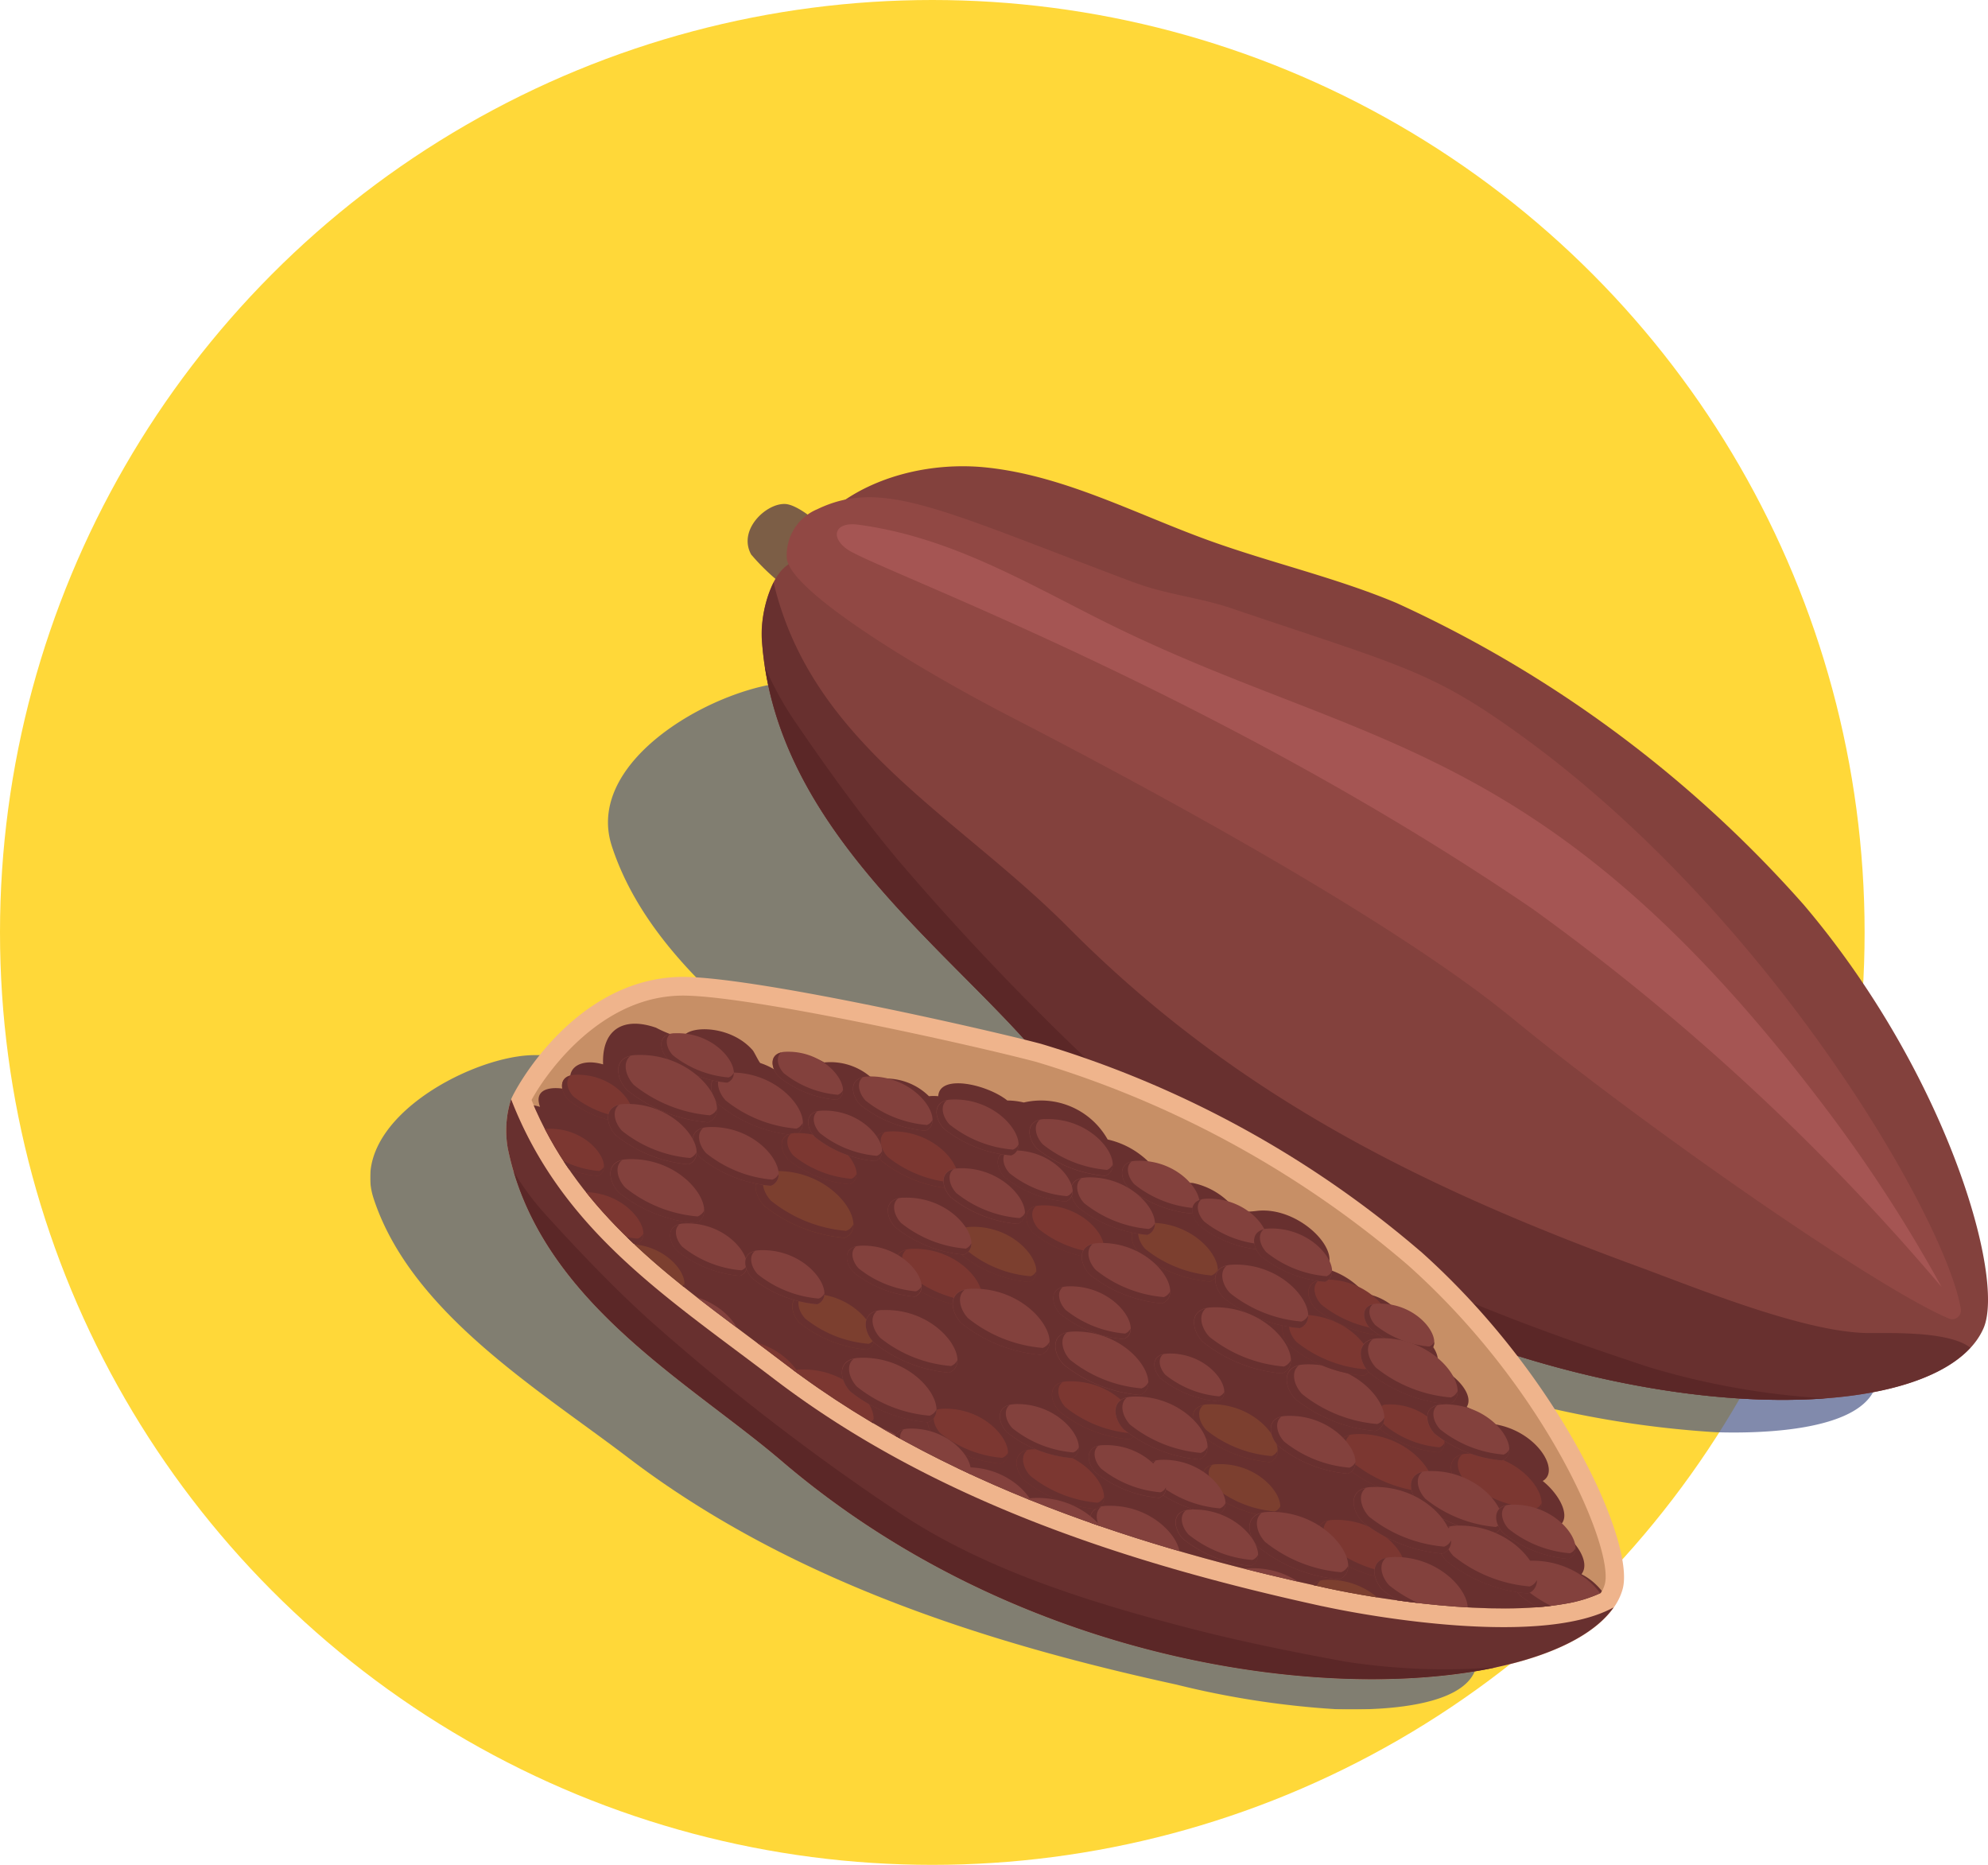 <svg xmlns="http://www.w3.org/2000/svg" xmlns:xlink="http://www.w3.org/1999/xlink" width="72.5" height="68" viewBox="0 0 72.5 68">
  <defs>
    <clipPath id="clip-path">
      <rect id="Rectángulo_403973" data-name="Rectángulo 403973" width="59" height="45.333" fill="none"/>
    </clipPath>
    <clipPath id="clip-path-3">
      <rect id="Rectángulo_403970" data-name="Rectángulo 403970" width="40.381" height="23.861" fill="none"/>
    </clipPath>
    <clipPath id="clip-path-4">
      <rect id="Rectángulo_403971" data-name="Rectángulo 403971" width="46.316" height="27.369" fill="none"/>
    </clipPath>
    <clipPath id="clip-path-5">
      <path id="Trazado_987876" data-name="Trazado 987876" d="M13.5,26.719a4.87,4.87,0,0,0-.7.077c-2.522.461-4.2,2.867-4.66,3.727,1.61,3.905,4.674,6.2,7.915,8.619.448.336.9.674,1.354,1.02,6.342,4.837,14.3,6.972,19.73,8.158,2,.437,6.093,1.049,8.709.571a5.033,5.033,0,0,0,1.287-.39,1.341,1.341,0,0,0,.139-.317c.348-1.244-2.067-7.078-7.171-11.632A37.17,37.17,0,0,0,26.55,29.135c-2.335-.62-10.447-2.419-12.892-2.419-.055,0-.108,0-.157,0" transform="translate(-8.146 -26.716)" fill="none"/>
    </clipPath>
  </defs>
  <g id="Grupo_1103750" data-name="Grupo 1103750" transform="translate(13480.5 11903.629)">
    <g id="Grupo_1103649" data-name="Grupo 1103649" transform="translate(-14768 -12176.629)">
      <circle id="Elipse_11618" data-name="Elipse 11618" cx="34" cy="34" r="34" transform="translate(1287.5 273)" fill="#ffd839"/>
      <g id="Grupo_1103624" data-name="Grupo 1103624" transform="translate(1301 290)">
        <g id="Grupo_1103623" data-name="Grupo 1103623" clip-path="url(#clip-path)">
          <g id="Grupo_1103620" data-name="Grupo 1103620" transform="translate(0 0)">
            <g id="Grupo_1103619" data-name="Grupo 1103619" clip-path="url(#clip-path)">
              <g id="Grupo_1103615" data-name="Grupo 1103615" transform="translate(0 21.472)" opacity="0.7" style="mix-blend-mode: multiply;isolation: isolate">
                <g id="Grupo_1103614" data-name="Grupo 1103614">
                  <g id="Grupo_1103613" data-name="Grupo 1103613" clip-path="url(#clip-path-3)">
                    <path id="Trazado_987695" data-name="Trazado 987695" d="M32.956,39.727a37.978,37.978,0,0,0-13.838-7.566c-1.993-.53-10.813-2.531-13.25-2.438-2.315.088-6.652,2.443-5.745,5.219,1.359,4.159,6,6.955,9.272,9.448,5.825,4.442,12.953,6.744,20,8.282a32.284,32.284,0,0,0,5.845.9c1.223.038,4.661.02,5.092-1.521.465-1.66-2.231-7.735-7.374-12.324" transform="translate(0 -29.719)" fill="#4c5989"/>
                  </g>
                </g>
              </g>
              <g id="Grupo_1103618" data-name="Grupo 1103618" transform="translate(8.677 7.867)" opacity="0.7" style="mix-blend-mode: multiply;isolation: isolate">
                <g id="Grupo_1103617" data-name="Grupo 1103617">
                  <g id="Grupo_1103616" data-name="Grupo 1103616" clip-path="url(#clip-path-4)">
                    <path id="Trazado_987696" data-name="Trazado 987696" d="M49.81,22.368A43.548,43.548,0,0,0,33.937,13.69c-2.285-.608-12.4-2.9-15.2-2.8-2.656.1-7.631,2.8-6.591,5.986,1.558,4.77,6.885,7.977,10.634,10.837,6.681,5.1,14.858,7.736,22.938,9.5a36.936,36.936,0,0,0,6.7,1.034c1.4.043,5.347.023,5.841-1.744.532-1.905-2.558-8.873-8.457-14.136" transform="translate(-12.01 -10.889)" fill="#4c5989"/>
                  </g>
                </g>
              </g>
              <path id="Trazado_987697" data-name="Trazado 987697" d="M20.411,1.906c-.685-.025-1.724.944-1.23,1.843A7.956,7.956,0,0,0,20.4,4.906L22.086,3.02c-.341-.347-1.189-1.1-1.675-1.114" transform="translate(-5.287 -0.529)" fill="#7c5e46"/>
              <path id="Trazado_987698" data-name="Trazado 987698" d="M57.742,15.967a44.433,44.433,0,0,0-14.83-10.98C40.687,4.055,38.318,3.521,36.05,2.7c-2.681-.972-5.268-2.359-8.1-2.654C25.16-.246,21.952.9,20.929,3.486c-.834.287-1.222,1.906-1.165,2.81.423,6.6,6.275,10.89,9.761,14.812C41.861,34.983,62.161,36.4,64.321,31.43c.8-1.85-1.35-9.322-6.578-15.463" transform="translate(-5.483 0)" fill="#83413d"/>
              <path id="Trazado_987699" data-name="Trazado 987699" d="M60.043,33.236c-2.346-.054-6.206-1.648-8.4-2.453-7.919-2.907-14.662-6.255-20.7-12.334-4.063-4.089-9.356-6.705-10.748-12.58a4.391,4.391,0,0,0-.427,2.057c.423,6.6,6.274,10.89,9.761,14.811,11.7,13.16,30.553,15.112,34.309,11.035-.806-.637-3.1-.52-3.791-.536" transform="translate(-5.483 -1.629)" fill="#68302f"/>
              <path id="Trazado_987700" data-name="Trazado 987700" d="M52.215,35.681c-2.173-.717-4.349-1.476-6.465-2.35-4.06-1.678-8.342-3.678-11.633-6.64a97.084,97.084,0,0,1-9.294-9.466c-1.316-1.566-2.546-3.268-3.7-4.953a11.986,11.986,0,0,1-1.194-2.135c.923,6.027,6.344,10.071,9.646,13.785,8.778,9.873,21.583,13.438,29.017,12.88a27.768,27.768,0,0,1-6.372-1.121" transform="translate(-5.529 -2.813)" fill="#5b2727"/>
              <path id="Trazado_987701" data-name="Trazado 987701" d="M33.678,4.669C26.623,2.022,24.505.86,22.129,2.005a1.806,1.806,0,0,0-1.1,1.834c.243,1.248,4.917,4.055,8.033,5.666,13.162,6.8,17.306,10.145,18.544,11.159C52.232,24.454,60.7,30.371,63.4,31.512a.318.318,0,0,0,.439-.34c-.5-3.159-6.811-14.25-16.051-20.93-3.269-2.363-4.294-2.508-10.552-4.628-1.186-.4-2.37-.5-3.552-.945" transform="translate(-5.83 -0.434)" fill="#914844"/>
              <path id="Trazado_987702" data-name="Trazado 987702" d="M63.845,30.743A53.382,53.382,0,0,0,59.6,24.2C49.23,10.492,42.606,11.176,33.09,6.37c-2.875-1.452-5.52-2.991-8.754-3.425-.837-.113-1.045.432-.41.892.987.715,13.276,5.12,25.007,13.121A83.648,83.648,0,0,1,63.845,30.743" transform="translate(-6.537 -0.813)" fill="#a55553"/>
              <path id="Trazado_987703" data-name="Trazado 987703" d="M40.208,35.78A37.984,37.984,0,0,0,26.37,28.214c-1.993-.53-10.813-2.531-13.249-2.438-3.827.145-5.973,4.147-6.088,4.493a3.767,3.767,0,0,0-.108,1.756c1.129,5.541,6.583,8.488,9.993,11.4C28.981,53.734,46.334,52.568,47.581,48.1c.465-1.66-2.231-7.735-7.374-12.324" transform="translate(-1.906 -7.152)" fill="#efb48c"/>
              <path id="Trazado_987704" data-name="Trazado 987704" d="M36.645,50.438c-7.044-1.537-14.173-3.839-20-8.282-3.917-2.987-7.736-5.4-9.6-10.209a3.746,3.746,0,0,0-.121,1.791c1.129,5.541,6.583,8.488,9.993,11.4,11.441,9.777,27.632,9.23,30.336,5.339-2.564,1.415-8.659.384-10.609-.041" transform="translate(-1.906 -8.866)" fill="#68302f"/>
              <path id="Trazado_987705" data-name="Trazado 987705" d="M37.567,53.47c-1.924-.353-3.854-.742-5.748-1.235-3.633-.947-7.492-2.141-10.624-4.265a83.028,83.028,0,0,1-8.973-6.93c-1.3-1.172-2.537-2.469-3.715-3.761A10.253,10.253,0,0,1,7.247,35.61c1.485,5,6.546,7.786,9.775,10.545,8.585,7.335,19.842,8.859,26.071,7.52a23.736,23.736,0,0,1-5.526-.205" transform="translate(-2.011 -9.882)" fill="#5b2727"/>
              <path id="Trazado_987706" data-name="Trazado 987706" d="M45.853,48.891c-2.616.478-6.705-.134-8.709-.571C31.712,47.133,23.757,45,17.415,40.162c-.454-.346-.906-.684-1.355-1.019-3.24-2.423-6.3-4.714-7.914-8.62.465-.86,2.138-3.266,4.66-3.727a4.88,4.88,0,0,1,.7-.076c2.233-.085,10.662,1.782,13.048,2.416a37.186,37.186,0,0,1,13.56,7.416c5.1,4.555,7.518,10.389,7.171,11.632a1.346,1.346,0,0,1-.139.318,5.091,5.091,0,0,1-1.287.39" transform="translate(-2.261 -7.414)" fill="#c78f66"/>
            </g>
          </g>
          <g id="Grupo_1103622" data-name="Grupo 1103622" transform="translate(5.885 19.302)">
            <g id="Grupo_1103621" data-name="Grupo 1103621" clip-path="url(#clip-path-5)">
              <path id="Trazado_987707" data-name="Trazado 987707" d="M45.813,48.212c.354-.454-.242-1.28-.914-1.7.626-.282.132-1.2-.5-1.7.681-.374-.262-1.912-1.9-2.09a3.036,3.036,0,0,0-.871-.608c.29-.454-.43-1.217-1.116-1.491.275-.446-.413-1.181-1.011-1.459a2.133,2.133,0,0,0-1.586-1.186,2.871,2.871,0,0,0-1.4-.9c.543-.7-1.014-2.273-2.519-2.117a3.976,3.976,0,0,1-.748.027,2.654,2.654,0,0,0-1.608-1.042c-.077-.014-1.052-.007-1.006.072a3.094,3.094,0,0,0-2.1-1.658,2.786,2.786,0,0,0-3.059-1.349,2.678,2.678,0,0,0-.6-.073c-.733-.586-2.472-.982-2.52-.156a1.755,1.755,0,0,0-.338,0,2.241,2.241,0,0,0-2.017-.6,2.255,2.255,0,0,0-1.8-.631c-.756-.427-2.022-.51-1.737.311a2.389,2.389,0,0,0-.592-.288c-.043-.014-.227-.405-.28-.466-.784-.9-2.242-.912-2.514-.526-.019.027-.037.059-.069.068a4.259,4.259,0,0,1-.944-.366c-1.178-.409-1.981.047-1.931,1.338-.931-.274-1.527.256-1.006.993-.741-.243-1.566-.182-1.294.556a1.48,1.48,0,0,0-1.933,1.414,4.044,4.044,0,0,0,.466,1.826,17.359,17.359,0,0,0,7.535,8.606c.761.389,1.558.7,2.353,1.014l8.134,3.188c2.532.992,5.024,2.12,7.623,2.911l4.034,1.228c.746.226,1.492.454,2.254.616a13.66,13.66,0,0,0,5.489.035c4.55-.907,3.185-3.236,2.019-3.8" transform="translate(-7.524 -27.112)" fill="#68302f"/>
              <path id="Trazado_987708" data-name="Trazado 987708" d="M51.153,47.353c-.616.026-.541.585-.24.906a3.885,3.885,0,0,0,2.1.838c.7-.268-.255-1.813-1.859-1.744" transform="translate(-19.951 -32.442)" fill="#7c3731"/>
              <path id="Trazado_987709" data-name="Trazado 987709" d="M53.06,48.925a3.631,3.631,0,0,1-1.967-.785c-.213-.227-.3-.58-.089-.751-.444.108-.363.59-.09.88a3.885,3.885,0,0,0,2.1.839.345.345,0,0,0,.23-.347.32.32,0,0,1-.183.164" transform="translate(-19.952 -32.453)" fill="#68302f"/>
              <path id="Trazado_987710" data-name="Trazado 987710" d="M35.2,43.676c-.817.035-.717.776-.318,1.2a5.144,5.144,0,0,0,2.783,1.112c.933-.355-.338-2.4-2.465-2.313" transform="translate(-15.483 -31.422)" fill="#83413d"/>
              <path id="Trazado_987711" data-name="Trazado 987711" d="M37.734,45.76a4.821,4.821,0,0,1-2.609-1.042c-.282-.3-.4-.769-.118-1-.59.144-.481.782-.119,1.168A5.144,5.144,0,0,0,37.671,46a.457.457,0,0,0,.306-.459.426.426,0,0,1-.243.217" transform="translate(-15.485 -31.436)" fill="#68302f"/>
              <path id="Trazado_987712" data-name="Trazado 987712" d="M20.779,29.553c-.618.027-.543.587-.241.909a3.894,3.894,0,0,0,2.107.842c.707-.269-.256-1.819-1.866-1.751" transform="translate(-11.522 -27.503)" fill="#83413d"/>
              <path id="Trazado_987713" data-name="Trazado 987713" d="M22.694,31.131a3.645,3.645,0,0,1-1.975-.789c-.214-.228-.306-.582-.09-.753-.446.108-.364.592-.09.884a3.889,3.889,0,0,0,2.107.841.345.345,0,0,0,.231-.348.323.323,0,0,1-.184.165" transform="translate(-11.523 -27.513)" fill="#68302f"/>
              <path id="Trazado_987714" data-name="Trazado 987714" d="M36.931,52.468c-.788.034-.692.748-.307,1.159A4.961,4.961,0,0,0,39.309,54.7c.9-.342-.326-2.318-2.378-2.231" transform="translate(-15.968 -33.862)" fill="#83413d"/>
              <path id="Trazado_987715" data-name="Trazado 987715" d="M39.371,54.479a4.655,4.655,0,0,1-2.517-1c-.273-.29-.39-.743-.114-.961-.569.139-.465.755-.115,1.127a4.961,4.961,0,0,0,2.685,1.072.44.44,0,0,0,.295-.443.412.412,0,0,1-.234.21" transform="translate(-15.97 -33.875)" fill="#68302f"/>
              <path id="Trazado_987716" data-name="Trazado 987716" d="M58.241,55.243c-.851.036-.747.808-.332,1.251a5.359,5.359,0,0,0,2.9,1.157c.972-.369-.352-2.5-2.568-2.408" transform="translate(-21.869 -34.632)" fill="#83413d"/>
              <path id="Trazado_987717" data-name="Trazado 987717" d="M60.876,57.414a5.016,5.016,0,0,1-2.717-1.085c-.294-.313-.42-.8-.123-1.037-.613.15-.5.815-.124,1.217a5.359,5.359,0,0,0,2.9,1.157.477.477,0,0,0,.318-.478.443.443,0,0,1-.253.226" transform="translate(-21.871 -34.646)" fill="#68302f"/>
              <path id="Trazado_987718" data-name="Trazado 987718" d="M42.544,50.366c-.68.029-.6.645-.264,1a4.276,4.276,0,0,0,2.316.925c.777-.3-.281-2-2.051-1.924" transform="translate(-17.549 -33.279)" fill="#7c3f2f"/>
              <path id="Trazado_987719" data-name="Trazado 987719" d="M44.649,52.1a4.012,4.012,0,0,1-2.17-.867c-.236-.25-.336-.639-.1-.828-.491.119-.4.651-.1.972A4.282,4.282,0,0,0,44.6,52.3a.381.381,0,0,0,.254-.382.353.353,0,0,1-.2.181" transform="translate(-17.55 -33.29)" fill="#68302f"/>
              <path id="Trazado_987720" data-name="Trazado 987720" d="M15.653,38.217c-.675.029-.592.641-.262.991a4.246,4.246,0,0,0,2.3.918c.77-.293-.279-1.984-2.035-1.909" transform="translate(-10.087 -29.907)" fill="#83413d"/>
              <path id="Trazado_987721" data-name="Trazado 987721" d="M17.741,39.938a3.98,3.98,0,0,1-2.154-.86c-.233-.249-.333-.635-.1-.822-.486.118-.4.646-.1.965a4.246,4.246,0,0,0,2.3.918.377.377,0,0,0,.252-.379.351.351,0,0,1-.2.179" transform="translate(-10.089 -29.919)" fill="#68302f"/>
              <path id="Trazado_987722" data-name="Trazado 987722" d="M27.095,39.5c-.76.033-.668.722-.3,1.118a4.788,4.788,0,0,0,2.591,1.035c.868-.33-.315-2.237-2.295-2.152" transform="translate(-13.245 -30.264)" fill="#7c3731"/>
              <path id="Trazado_987723" data-name="Trazado 987723" d="M29.449,41.444a4.486,4.486,0,0,1-2.428-.97c-.263-.28-.376-.716-.109-.926-.549.134-.449.728-.111,1.087a4.788,4.788,0,0,0,2.59,1.035.426.426,0,0,0,.284-.428.391.391,0,0,1-.225.2" transform="translate(-13.246 -30.277)" fill="#68302f"/>
              <path id="Trazado_987724" data-name="Trazado 987724" d="M46.911,45.333c-.857.037-.752.814-.334,1.259A5.4,5.4,0,0,0,49.5,47.757c.978-.372-.355-2.52-2.585-2.425" transform="translate(-18.724 -31.882)" fill="#83413d"/>
              <path id="Trazado_987725" data-name="Trazado 987725" d="M49.563,47.519a5.052,5.052,0,0,1-2.735-1.092c-.3-.315-.423-.806-.124-1.043-.618.15-.505.82-.125,1.224A5.393,5.393,0,0,0,49.5,47.772a.478.478,0,0,0,.32-.482.444.444,0,0,1-.254.228" transform="translate(-18.725 -31.896)" fill="#68302f"/>
              <path id="Trazado_987726" data-name="Trazado 987726" d="M26.7,50.362c-.615.026-.54.584-.239.9a3.865,3.865,0,0,0,2.094.836c.7-.267-.254-1.808-1.855-1.74" transform="translate(-13.166 -33.278)" fill="#83413d"/>
              <path id="Trazado_987727" data-name="Trazado 987727" d="M28.606,51.931a3.633,3.633,0,0,1-1.963-.784c-.213-.226-.3-.579-.089-.749-.444.108-.362.589-.09.879a3.873,3.873,0,0,0,2.094.837.344.344,0,0,0,.23-.346.32.32,0,0,1-.183.164" transform="translate(-13.167 -33.288)" fill="#68302f"/>
              <path id="Trazado_987728" data-name="Trazado 987728" d="M42.087,47.342c-.746.032-.655.707-.29,1.095a4.685,4.685,0,0,0,2.537,1.014c.85-.324-.309-2.191-2.248-2.108" transform="translate(-17.408 -32.439)" fill="#7c3f2f"/>
              <path id="Trazado_987729" data-name="Trazado 987729" d="M44.392,49.243a4.4,4.4,0,0,1-2.378-.949c-.257-.275-.368-.7-.107-.907-.538.131-.439.713-.109,1.064a4.687,4.687,0,0,0,2.537,1.013.416.416,0,0,0,.278-.418.385.385,0,0,1-.221.2" transform="translate(-17.41 -32.452)" fill="#68302f"/>
              <path id="Trazado_987730" data-name="Trazado 987730" d="M33.641,37.309c-.681.029-.6.647-.265,1a4.284,4.284,0,0,0,2.321.926c.778-.3-.282-2-2.055-1.928" transform="translate(-15.078 -29.655)" fill="#7c3731"/>
              <path id="Trazado_987731" data-name="Trazado 987731" d="M35.749,39.047a4.025,4.025,0,0,1-2.175-.868c-.236-.251-.337-.642-.1-.83-.492.12-.4.652-.1.974a4.284,4.284,0,0,0,2.321.926.381.381,0,0,0,.254-.383.354.354,0,0,1-.2.181" transform="translate(-15.079 -29.667)" fill="#68302f"/>
              <path id="Trazado_987732" data-name="Trazado 987732" d="M49.493,48.849c-.834.035-.733.792-.325,1.225a5.247,5.247,0,0,0,2.84,1.134c.952-.362-.345-2.452-2.515-2.36" transform="translate(-19.445 -32.857)" fill="#7c3731"/>
              <path id="Trazado_987733" data-name="Trazado 987733" d="M52.074,50.976a4.927,4.927,0,0,1-2.662-1.063c-.288-.307-.412-.785-.12-1.016-.6.147-.491.8-.122,1.191a5.254,5.254,0,0,0,2.84,1.134.468.468,0,0,0,.312-.469.435.435,0,0,1-.248.222" transform="translate(-19.447 -32.872)" fill="#68302f"/>
              <path id="Trazado_987734" data-name="Trazado 987734" d="M46.633,42.83c-.782.033-.688.743-.3,1.151A4.927,4.927,0,0,0,49,45.045c.894-.34-.324-2.3-2.362-2.215" transform="translate(-18.662 -31.187)" fill="#7c3731"/>
              <path id="Trazado_987735" data-name="Trazado 987735" d="M49.056,44.826a4.623,4.623,0,0,1-2.5-1c-.271-.288-.387-.737-.113-.954-.564.138-.461.75-.114,1.119A4.927,4.927,0,0,0,49,45.058a.438.438,0,0,0,.293-.44.409.409,0,0,1-.233.208" transform="translate(-18.664 -31.2)" fill="#68302f"/>
              <path id="Trazado_987736" data-name="Trazado 987736" d="M46.022,47.931c-.744.032-.654.707-.29,1.094a4.693,4.693,0,0,0,2.535,1.012c.85-.323-.308-2.189-2.245-2.106" transform="translate(-18.501 -32.603)" fill="#83413d"/>
              <path id="Trazado_987737" data-name="Trazado 987737" d="M48.326,49.829a4.389,4.389,0,0,1-2.376-.949c-.257-.274-.368-.7-.107-.907-.537.131-.439.712-.109,1.063a4.682,4.682,0,0,0,2.535,1.012.417.417,0,0,0,.278-.418.389.389,0,0,1-.221.2" transform="translate(-18.502 -32.615)" fill="#68302f"/>
              <path id="Trazado_987738" data-name="Trazado 987738" d="M55.157,49.836c-.8.034-.7.756-.31,1.17a5.007,5.007,0,0,0,2.711,1.083c.91-.345-.329-2.342-2.4-2.253" transform="translate(-21.025 -33.131)" fill="#7c3731"/>
              <path id="Trazado_987739" data-name="Trazado 987739" d="M57.622,51.867a4.7,4.7,0,0,1-2.542-1.015c-.275-.293-.393-.749-.115-.97-.574.139-.469.762-.116,1.137A5.009,5.009,0,0,0,57.56,52.1a.445.445,0,0,0,.3-.447.413.413,0,0,1-.236.212" transform="translate(-21.026 -33.145)" fill="#68302f"/>
              <path id="Trazado_987740" data-name="Trazado 987740" d="M24.507,48.4c-.616.026-.541.585-.24.905a3.873,3.873,0,0,0,2.1.838c.7-.267-.255-1.812-1.859-1.743" transform="translate(-12.557 -32.733)" fill="#83413d"/>
              <path id="Trazado_987741" data-name="Trazado 987741" d="M26.414,49.972a3.632,3.632,0,0,1-1.967-.785c-.213-.227-.3-.58-.089-.751-.444.108-.363.59-.09.881a3.885,3.885,0,0,0,2.1.838.345.345,0,0,0,.23-.347.316.316,0,0,1-.183.164" transform="translate(-12.558 -32.744)" fill="#68302f"/>
              <path id="Trazado_987742" data-name="Trazado 987742" d="M33.205,49.615c-.769.033-.676.73-.3,1.131a4.843,4.843,0,0,0,2.62,1.046c.879-.334-.318-2.262-2.321-2.177" transform="translate(-14.938 -33.07)" fill="#7c3731"/>
              <path id="Trazado_987743" data-name="Trazado 987743" d="M35.586,51.576a4.535,4.535,0,0,1-2.456-.98c-.267-.283-.381-.725-.111-.937-.555.135-.453.736-.112,1.1a4.839,4.839,0,0,0,2.62,1.046.429.429,0,0,0,.288-.432.4.4,0,0,1-.228.2" transform="translate(-14.94 -33.083)" fill="#68302f"/>
              <path id="Trazado_987744" data-name="Trazado 987744" d="M21.849,41.763c-.72.031-.633.684-.28,1.058a4.531,4.531,0,0,0,2.454.98c.823-.312-.3-2.118-2.173-2.038" transform="translate(-11.797 -30.891)" fill="#7c3f2f"/>
              <path id="Trazado_987745" data-name="Trazado 987745" d="M24.079,43.6a4.25,4.25,0,0,1-2.3-.918c-.249-.265-.356-.678-.1-.878-.519.126-.424.69-.105,1.03a4.533,4.533,0,0,0,2.454.98.4.4,0,0,0,.269-.4.374.374,0,0,1-.214.191" transform="translate(-11.799 -30.903)" fill="#68302f"/>
              <path id="Trazado_987746" data-name="Trazado 987746" d="M39.01,38.188c-.756.033-.664.718-.295,1.112a4.765,4.765,0,0,0,2.577,1.029c.864-.329-.313-2.225-2.282-2.141" transform="translate(-16.552 -29.899)" fill="#7c3f2f"/>
              <path id="Trazado_987747" data-name="Trazado 987747" d="M41.351,40.118a4.463,4.463,0,0,1-2.415-.965c-.262-.278-.374-.712-.109-.921-.545.133-.446.724-.111,1.081a4.765,4.765,0,0,0,2.577,1.029.423.423,0,0,0,.282-.426.392.392,0,0,1-.225.2" transform="translate(-16.553 -29.912)" fill="#68302f"/>
              <path id="Trazado_987748" data-name="Trazado 987748" d="M12.722,39.266c-.629.027-.553.6-.245.925a3.962,3.962,0,0,0,2.144.856c.718-.273-.261-1.851-1.9-1.781" transform="translate(-9.284 -30.198)" fill="#7c3f2f"/>
              <path id="Trazado_987749" data-name="Trazado 987749" d="M14.669,40.872a3.717,3.717,0,0,1-2.009-.8c-.217-.232-.311-.592-.09-.767-.454.111-.371.6-.092.9a3.955,3.955,0,0,0,2.143.856.351.351,0,0,0,.235-.354.324.324,0,0,1-.186.168" transform="translate(-9.285 -30.209)" fill="#68302f"/>
              <path id="Trazado_987750" data-name="Trazado 987750" d="M17.819,30.6c-.806.035-.707.765-.314,1.184a5.072,5.072,0,0,0,2.745,1.1c.92-.35-.333-2.37-2.431-2.28" transform="translate(-10.661 -27.794)" fill="#83413d"/>
              <path id="Trazado_987751" data-name="Trazado 987751" d="M20.312,32.658A4.754,4.754,0,0,1,17.74,31.63c-.278-.3-.4-.759-.116-.981-.582.142-.475.772-.118,1.151a5.068,5.068,0,0,0,2.745,1.1.45.45,0,0,0,.3-.453.418.418,0,0,1-.239.215" transform="translate(-10.662 -27.807)" fill="#68302f"/>
              <path id="Trazado_987752" data-name="Trazado 987752" d="M21.468,45.592c-.79.034-.694.751-.308,1.162a4.971,4.971,0,0,0,2.693,1.075c.9-.343-.327-2.325-2.385-2.237" transform="translate(-11.677 -31.954)" fill="#7c3731"/>
              <path id="Trazado_987753" data-name="Trazado 987753" d="M23.915,47.608A4.662,4.662,0,0,1,21.391,46.6c-.274-.291-.391-.744-.114-.963-.57.139-.466.757-.116,1.13a4.976,4.976,0,0,0,2.693,1.075.442.442,0,0,0,.3-.444.41.41,0,0,1-.235.21" transform="translate(-11.678 -31.967)" fill="#68302f"/>
              <path id="Trazado_987754" data-name="Trazado 987754" d="M53.142,50.714c-.8.035-.707.764-.314,1.183a5.066,5.066,0,0,0,2.742,1.095c.919-.349-.333-2.367-2.428-2.277" transform="translate(-20.464 -33.375)" fill="#83413d"/>
              <path id="Trazado_987755" data-name="Trazado 987755" d="M55.633,52.766a4.748,4.748,0,0,1-2.57-1.026c-.278-.3-.4-.758-.116-.98-.58.142-.474.771-.118,1.15A5.072,5.072,0,0,0,55.572,53a.452.452,0,0,0,.3-.453.418.418,0,0,1-.239.215" transform="translate(-20.465 -33.389)" fill="#68302f"/>
              <path id="Trazado_987756" data-name="Trazado 987756" d="M38.468,35.054c-.681.029-.6.646-.265,1a4.286,4.286,0,0,0,2.318.926c.777-.3-.281-2-2.053-1.925" transform="translate(-16.418 -29.029)" fill="#83413d"/>
              <path id="Trazado_987757" data-name="Trazado 987757" d="M40.575,36.789a4.014,4.014,0,0,1-2.173-.868c-.236-.25-.336-.64-.1-.829-.491.119-.4.652-.1.972a4.286,4.286,0,0,0,2.318.926.382.382,0,0,0,.254-.383.354.354,0,0,1-.2.181" transform="translate(-16.419 -29.041)" fill="#68302f"/>
              <path id="Trazado_987758" data-name="Trazado 987758" d="M15.178,28.616c-.637.027-.559.6-.248.936a4.006,4.006,0,0,0,2.169.866c.728-.276-.263-1.873-1.921-1.8" transform="translate(-9.964 -27.243)" fill="#83413d"/>
              <path id="Trazado_987759" data-name="Trazado 987759" d="M17.149,30.24a3.755,3.755,0,0,1-2.033-.812c-.22-.234-.315-.6-.092-.775-.46.111-.375.61-.093.91a4.006,4.006,0,0,0,2.169.866.357.357,0,0,0,.238-.358.333.333,0,0,1-.189.17" transform="translate(-9.965 -27.254)" fill="#68302f"/>
              <path id="Trazado_987760" data-name="Trazado 987760" d="M35.925,35.9c-.738.032-.649.7-.288,1.086a4.644,4.644,0,0,0,2.516,1c.844-.32-.306-2.173-2.229-2.09" transform="translate(-15.7 -29.265)" fill="#83413d"/>
              <path id="Trazado_987761" data-name="Trazado 987761" d="M38.213,37.789a4.356,4.356,0,0,1-2.359-.942c-.255-.272-.365-.7-.106-.9-.532.129-.435.707-.108,1.056a4.651,4.651,0,0,0,2.516,1,.414.414,0,0,0,.275-.415.385.385,0,0,1-.219.2" transform="translate(-15.701 -29.278)" fill="#68302f"/>
              <path id="Trazado_987762" data-name="Trazado 987762" d="M54.542,53.47c-.873.038-.767.829-.34,1.282a5.5,5.5,0,0,0,2.972,1.187c1-.379-.361-2.566-2.633-2.469" transform="translate(-20.838 -34.14)" fill="#83413d"/>
              <path id="Trazado_987763" data-name="Trazado 987763" d="M57.244,55.7a5.154,5.154,0,0,1-2.787-1.113c-.3-.321-.431-.821-.126-1.063-.629.153-.513.836-.127,1.247a5.5,5.5,0,0,0,2.972,1.187.489.489,0,0,0,.327-.491.454.454,0,0,1-.259.232" transform="translate(-20.84 -34.154)" fill="#68302f"/>
              <path id="Trazado_987764" data-name="Trazado 987764" d="M13.175,29.714c-.868.037-.762.824-.338,1.276a5.469,5.469,0,0,0,2.956,1.181c.991-.377-.358-2.553-2.618-2.456" transform="translate(-9.359 -27.547)" fill="#83413d"/>
              <path id="Trazado_987765" data-name="Trazado 987765" d="M15.863,31.928a5.123,5.123,0,0,1-2.771-1.107c-.3-.319-.428-.816-.125-1.057-.626.152-.511.831-.126,1.241A5.467,5.467,0,0,0,15.8,32.185a.487.487,0,0,0,.324-.488.454.454,0,0,1-.258.231" transform="translate(-9.361 -27.562)" fill="#68302f"/>
              <path id="Trazado_987766" data-name="Trazado 987766" d="M39.687,50.148c-.7.03-.613.663-.272,1.026a4.392,4.392,0,0,0,2.378.95c.8-.3-.289-2.053-2.107-1.976" transform="translate(-16.752 -33.218)" fill="#83413d"/>
              <path id="Trazado_987767" data-name="Trazado 987767" d="M41.848,51.928a4.117,4.117,0,0,1-2.23-.89c-.242-.257-.345-.657-.1-.85-.5.122-.411.668-.1,1a4.4,4.4,0,0,0,2.378.949.39.39,0,0,0,.261-.392.366.366,0,0,1-.207.186" transform="translate(-16.753 -33.23)" fill="#68302f"/>
              <path id="Trazado_987768" data-name="Trazado 987768" d="M20.1,35.575c-.86.037-.755.816-.335,1.264a5.412,5.412,0,0,0,2.929,1.17c.982-.373-.355-2.529-2.594-2.433" transform="translate(-11.282 -29.174)" fill="#7c3f2f"/>
              <path id="Trazado_987769" data-name="Trazado 987769" d="M22.761,37.769a5.076,5.076,0,0,1-2.745-1.1c-.3-.316-.425-.81-.124-1.048-.621.151-.507.824-.126,1.229a5.41,5.41,0,0,0,2.929,1.169.48.48,0,0,0,.321-.483.445.445,0,0,1-.255.229" transform="translate(-11.284 -29.188)" fill="#68302f"/>
              <path id="Trazado_987770" data-name="Trazado 987770" d="M12.75,34.974c-.824.035-.723.782-.321,1.21a5.184,5.184,0,0,0,2.805,1.12c.94-.357-.341-2.422-2.485-2.33" transform="translate(-9.251 -29.007)" fill="#83413d"/>
              <path id="Trazado_987771" data-name="Trazado 987771" d="M15.3,37.074a4.86,4.86,0,0,1-2.629-1.05c-.285-.3-.407-.775-.118-1-.594.145-.486.789-.121,1.177a5.186,5.186,0,0,0,2.805,1.121.461.461,0,0,0,.307-.463.424.424,0,0,1-.244.219" transform="translate(-9.252 -29.021)" fill="#68302f"/>
              <path id="Trazado_987772" data-name="Trazado 987772" d="M24.9,30.8c-.7.03-.613.663-.272,1.026a4.4,4.4,0,0,0,2.378.95c.8-.3-.288-2.053-2.106-1.976" transform="translate(-12.648 -27.848)" fill="#83413d"/>
              <path id="Trazado_987773" data-name="Trazado 987773" d="M27.06,32.578a4.115,4.115,0,0,1-2.229-.89c-.241-.257-.345-.657-.1-.85-.5.123-.411.668-.1,1a4.4,4.4,0,0,0,2.378.949.39.39,0,0,0,.261-.392.363.363,0,0,1-.207.186" transform="translate(-12.65 -27.86)" fill="#68302f"/>
              <path id="Trazado_987774" data-name="Trazado 987774" d="M40.187,54.828c-.668.028-.587.634-.26.982a4.21,4.21,0,0,0,2.277.91c.763-.29-.277-1.966-2.016-1.891" transform="translate(-16.897 -34.517)" fill="#83413d"/>
              <path id="Trazado_987775" data-name="Trazado 987775" d="M42.255,56.533a3.946,3.946,0,0,1-2.135-.852c-.23-.246-.33-.629-.1-.814-.482.117-.393.64-.1.955a4.2,4.2,0,0,0,2.276.909.374.374,0,0,0,.25-.376.348.348,0,0,1-.2.178" transform="translate(-16.898 -34.528)" fill="#68302f"/>
              <path id="Trazado_987776" data-name="Trazado 987776" d="M57.357,52.413c-.7.03-.613.663-.272,1.026a4.394,4.394,0,0,0,2.377.949c.8-.3-.288-2.053-2.105-1.975" transform="translate(-21.656 -33.847)" fill="#83413d"/>
              <path id="Trazado_987777" data-name="Trazado 987777" d="M59.517,54.194a4.113,4.113,0,0,1-2.228-.89c-.241-.256-.345-.657-.1-.85-.5.122-.411.668-.1,1a4.394,4.394,0,0,0,2.378.949.39.39,0,0,0,.261-.392.363.363,0,0,1-.207.186" transform="translate(-21.657 -33.859)" fill="#68302f"/>
              <path id="Trazado_987778" data-name="Trazado 987778" d="M8.775,33.44c-.607.026-.532.576-.236.892a3.816,3.816,0,0,0,2.066.825c.693-.263-.251-1.784-1.83-1.717" transform="translate(-8.193 -28.581)" fill="#7c3731"/>
              <path id="Trazado_987779" data-name="Trazado 987779" d="M10.654,34.988a3.578,3.578,0,0,1-1.937-.774c-.21-.223-.3-.571-.087-.738-.438.106-.358.581-.089.867a3.827,3.827,0,0,0,2.067.825.34.34,0,0,0,.226-.341.315.315,0,0,1-.18.161" transform="translate(-8.194 -28.592)" fill="#68302f"/>
              <path id="Trazado_987780" data-name="Trazado 987780" d="M48.374,53.181c-.774.033-.68.735-.3,1.138a4.87,4.87,0,0,0,2.636,1.053c.884-.336-.32-2.277-2.335-2.191" transform="translate(-19.147 -34.06)" fill="#7c3731"/>
              <path id="Trazado_987781" data-name="Trazado 987781" d="M50.77,55.155a4.564,4.564,0,0,1-2.472-.987c-.267-.285-.382-.728-.111-.943-.558.136-.456.741-.113,1.106a4.87,4.87,0,0,0,2.636,1.053A.432.432,0,0,0,51,54.949a.4.4,0,0,1-.23.206" transform="translate(-19.149 -34.073)" fill="#68302f"/>
              <path id="Trazado_987782" data-name="Trazado 987782" d="M10.151,30.715c-.619.027-.544.588-.241.91a3.906,3.906,0,0,0,2.11.842c.707-.269-.256-1.821-1.868-1.753" transform="translate(-8.572 -27.825)" fill="#7c3731"/>
              <path id="Trazado_987783" data-name="Trazado 987783" d="M12.068,32.295a3.656,3.656,0,0,1-1.977-.79c-.214-.228-.306-.583-.089-.754-.446.109-.365.593-.091.885a3.9,3.9,0,0,0,2.11.842.345.345,0,0,0,.231-.348.321.321,0,0,1-.184.165" transform="translate(-8.573 -27.836)" fill="#68302f"/>
              <path id="Trazado_987784" data-name="Trazado 987784" d="M28.67,47.571c-.706.03-.62.67-.275,1.037a4.448,4.448,0,0,0,2.405.961c.806-.307-.292-2.077-2.13-2" transform="translate(-13.693 -32.503)" fill="#7c3731"/>
              <path id="Trazado_987785" data-name="Trazado 987785" d="M30.856,49.372a4.17,4.17,0,0,1-2.255-.9c-.243-.26-.349-.665-.1-.86-.509.124-.415.676-.1,1.009a4.44,4.44,0,0,0,2.405.96.393.393,0,0,0,.264-.4.365.365,0,0,1-.209.188" transform="translate(-13.694 -32.515)" fill="#68302f"/>
              <path id="Trazado_987786" data-name="Trazado 987786" d="M34.978,46.186c-.746.032-.655.709-.29,1.1A4.7,4.7,0,0,0,37.231,48.3c.853-.324-.309-2.2-2.253-2.113" transform="translate(-15.435 -32.118)" fill="#7c3731"/>
              <path id="Trazado_987787" data-name="Trazado 987787" d="M37.289,48.09a4.4,4.4,0,0,1-2.384-.952c-.258-.275-.368-.7-.108-.909-.538.131-.439.715-.109,1.066a4.7,4.7,0,0,0,2.544,1.016.418.418,0,0,0,.279-.42.387.387,0,0,1-.222.2" transform="translate(-15.436 -32.131)" fill="#68302f"/>
              <path id="Trazado_987788" data-name="Trazado 987788" d="M26.006,33.573c-.735.032-.645.7-.286,1.079a4.621,4.621,0,0,0,2.5,1c.839-.319-.3-2.16-2.217-2.079" transform="translate(-12.948 -28.618)" fill="#7c3731"/>
              <path id="Trazado_987789" data-name="Trazado 987789" d="M28.281,35.448a4.339,4.339,0,0,1-2.346-.936c-.254-.27-.363-.691-.105-.9-.53.129-.433.7-.108,1.05a4.623,4.623,0,0,0,2.5,1,.411.411,0,0,0,.275-.413.382.382,0,0,1-.218.2" transform="translate(-12.949 -28.631)" fill="#68302f"/>
              <path id="Trazado_987790" data-name="Trazado 987790" d="M50.29,51.519c-.858.037-.753.814-.334,1.261a5.393,5.393,0,0,0,2.922,1.166c.98-.372-.355-2.522-2.588-2.427" transform="translate(-19.661 -33.598)" fill="#83413d"/>
              <path id="Trazado_987791" data-name="Trazado 987791" d="M52.945,53.707a5.064,5.064,0,0,1-2.738-1.093c-.3-.316-.424-.808-.124-1.045-.619.151-.506.821-.126,1.226a5.4,5.4,0,0,0,2.922,1.167.48.48,0,0,0,.32-.483.444.444,0,0,1-.254.228" transform="translate(-19.663 -33.613)" fill="#68302f"/>
              <path id="Trazado_987792" data-name="Trazado 987792" d="M33.831,32.948c-.731.031-.642.694-.285,1.075a4.6,4.6,0,0,0,2.492,1c.836-.318-.3-2.152-2.207-2.071" transform="translate(-15.12 -28.445)" fill="#83413d"/>
              <path id="Trazado_987793" data-name="Trazado 987793" d="M36.1,34.813a4.316,4.316,0,0,1-2.336-.933c-.253-.269-.362-.689-.105-.892-.527.129-.431.7-.107,1.046a4.607,4.607,0,0,0,2.492.995.41.41,0,0,0,.274-.412.38.38,0,0,1-.217.2" transform="translate(-15.122 -28.457)" fill="#68302f"/>
              <path id="Trazado_987794" data-name="Trazado 987794" d="M32.31,47.339c-.694.03-.61.659-.27,1.02A4.368,4.368,0,0,0,34.4,49.3c.793-.3-.287-2.041-2.094-1.964" transform="translate(-14.706 -32.438)" fill="#83413d"/>
              <path id="Trazado_987795" data-name="Trazado 987795" d="M34.458,49.109a4.094,4.094,0,0,1-2.216-.885c-.24-.255-.342-.653-.1-.845-.5.122-.409.665-.1.992a4.372,4.372,0,0,0,2.364.944.387.387,0,0,0,.259-.39.359.359,0,0,1-.206.185" transform="translate(-14.707 -32.45)" fill="#68302f"/>
              <path id="Trazado_987796" data-name="Trazado 987796" d="M16.846,33.355c-.756.033-.664.717-.294,1.11a4.763,4.763,0,0,0,2.573,1.028c.863-.328-.312-2.222-2.279-2.139" transform="translate(-10.401 -28.558)" fill="#83413d"/>
              <path id="Trazado_987797" data-name="Trazado 987797" d="M19.185,35.283a4.463,4.463,0,0,1-2.412-.963c-.262-.278-.374-.712-.109-.92-.545.132-.445.723-.111,1.079a4.76,4.76,0,0,0,2.574,1.028.423.423,0,0,0,.282-.425.39.39,0,0,1-.224.2" transform="translate(-10.403 -28.571)" fill="#68302f"/>
              <path id="Trazado_987798" data-name="Trazado 987798" d="M26.968,48.574c-.671.029-.59.637-.262.987a4.227,4.227,0,0,0,2.287.912c.767-.291-.277-1.974-2.025-1.9" transform="translate(-13.228 -32.781)" fill="#83413d"/>
              <path id="Trazado_987799" data-name="Trazado 987799" d="M29.046,50.286A3.959,3.959,0,0,1,26.9,49.43c-.232-.246-.332-.631-.1-.817-.484.118-.4.642-.1.959a4.221,4.221,0,0,0,2.287.913.375.375,0,0,0,.251-.377.348.348,0,0,1-.2.178" transform="translate(-13.229 -32.793)" fill="#68302f"/>
              <path id="Trazado_987800" data-name="Trazado 987800" d="M24.562,39.341c-.656.028-.577.623-.256.965a4.128,4.128,0,0,0,2.235.892c.75-.285-.271-1.93-1.98-1.857" transform="translate(-12.564 -30.219)" fill="#83413d"/>
              <path id="Trazado_987801" data-name="Trazado 987801" d="M26.593,41.015a3.877,3.877,0,0,1-2.1-.837c-.227-.241-.324-.618-.095-.8-.473.115-.387.628-.1.937a4.132,4.132,0,0,0,2.235.893.368.368,0,0,0,.246-.369.341.341,0,0,1-.2.175" transform="translate(-12.565 -30.23)" fill="#68302f"/>
              <path id="Trazado_987802" data-name="Trazado 987802" d="M47.9,41.054c-.72.031-.633.684-.28,1.059a4.531,4.531,0,0,0,2.455.98c.823-.313-.3-2.12-2.175-2.04" transform="translate(-19.026 -30.694)" fill="#7c3731"/>
              <path id="Trazado_987803" data-name="Trazado 987803" d="M50.128,42.893a4.256,4.256,0,0,1-2.3-.919c-.249-.265-.356-.678-.1-.878-.52.126-.425.69-.105,1.03a4.533,4.533,0,0,0,2.456.98.4.4,0,0,0,.269-.405.37.37,0,0,1-.214.192" transform="translate(-19.027 -30.707)" fill="#68302f"/>
              <path id="Trazado_987804" data-name="Trazado 987804" d="M38.23,46.958c-.809.035-.71.768-.315,1.189a5.1,5.1,0,0,0,2.756,1.1c.924-.351-.335-2.38-2.441-2.29" transform="translate(-16.325 -32.333)" fill="#83413d"/>
              <path id="Trazado_987805" data-name="Trazado 987805" d="M40.735,49.022a4.777,4.777,0,0,1-2.583-1.032c-.28-.3-.4-.762-.117-.985-.583.142-.476.775-.118,1.156a5.094,5.094,0,0,0,2.756,1.1.453.453,0,0,0,.3-.455.419.419,0,0,1-.24.215" transform="translate(-16.326 -32.346)" fill="#68302f"/>
              <path id="Trazado_987806" data-name="Trazado 987806" d="M21.266,33.653c-.658.028-.578.625-.256.967a4.141,4.141,0,0,0,2.243.9c.752-.286-.272-1.936-1.986-1.863" transform="translate(-11.649 -28.64)" fill="#7c3731"/>
              <path id="Trazado_987807" data-name="Trazado 987807" d="M23.305,35.332a3.885,3.885,0,0,1-2.1-.84c-.228-.242-.325-.62-.095-.8-.475.116-.388.631-.1.941a4.141,4.141,0,0,0,2.243.9.369.369,0,0,0,.246-.371.343.343,0,0,1-.2.176" transform="translate(-11.65 -28.652)" fill="#68302f"/>
              <path id="Trazado_987808" data-name="Trazado 987808" d="M24.44,45c-.83.035-.73.789-.324,1.22a5.222,5.222,0,0,0,2.829,1.13c.949-.361-.343-2.443-2.506-2.35" transform="translate(-12.493 -31.79)" fill="#83413d"/>
              <path id="Trazado_987809" data-name="Trazado 987809" d="M27.012,47.123a4.9,4.9,0,0,1-2.652-1.059c-.288-.306-.41-.782-.12-1.011-.6.146-.489.8-.121,1.187a5.226,5.226,0,0,0,2.829,1.129.464.464,0,0,0,.31-.467.431.431,0,0,1-.246.221" transform="translate(-12.495 -31.804)" fill="#68302f"/>
              <path id="Trazado_987810" data-name="Trazado 987810" d="M54.344,57.626c-.781.033-.686.741-.3,1.148a4.918,4.918,0,0,0,2.66,1.062c.892-.34-.323-2.3-2.356-2.21" transform="translate(-20.802 -35.293)" fill="#83413d"/>
              <path id="Trazado_987811" data-name="Trazado 987811" d="M56.761,59.618a4.609,4.609,0,0,1-2.493-1c-.27-.288-.386-.735-.113-.952-.563.137-.459.748-.113,1.116A4.916,4.916,0,0,0,56.7,59.849a.436.436,0,0,0,.292-.439.405.405,0,0,1-.232.208" transform="translate(-20.804 -35.306)" fill="#68302f"/>
              <path id="Trazado_987812" data-name="Trazado 987812" d="M10.458,36.641c-.668.029-.586.634-.26.981a4.2,4.2,0,0,0,2.274.907c.762-.29-.276-1.963-2.014-1.889" transform="translate(-8.647 -29.47)" fill="#7c3731"/>
              <path id="Trazado_987813" data-name="Trazado 987813" d="M12.524,38.343a3.94,3.94,0,0,1-2.131-.851c-.23-.246-.329-.628-.1-.813-.481.117-.393.639-.1.954a4.206,4.206,0,0,0,2.274.908.374.374,0,0,0,.249-.376.344.344,0,0,1-.2.178" transform="translate(-8.648 -29.481)" fill="#68302f"/>
              <path id="Trazado_987814" data-name="Trazado 987814" d="M33.256,52.071c-.83.035-.729.788-.323,1.22a5.222,5.222,0,0,0,2.826,1.129c.948-.36-.343-2.441-2.5-2.348" transform="translate(-14.94 -33.751)" fill="#83413d"/>
              <path id="Trazado_987815" data-name="Trazado 987815" d="M35.826,54.187a4.893,4.893,0,0,1-2.649-1.058c-.287-.306-.41-.782-.12-1.011-.6.146-.489.795-.121,1.186a5.222,5.222,0,0,0,2.827,1.129.464.464,0,0,0,.31-.467.431.431,0,0,1-.246.221" transform="translate(-14.942 -33.765)" fill="#68302f"/>
              <path id="Trazado_987816" data-name="Trazado 987816" d="M45.039,52.778c-.867.037-.762.824-.337,1.274a5.46,5.46,0,0,0,2.954,1.18c.99-.376-.359-2.551-2.617-2.454" transform="translate(-18.202 -33.948)" fill="#83413d"/>
              <path id="Trazado_987817" data-name="Trazado 987817" d="M47.724,54.989a5.109,5.109,0,0,1-2.769-1.105c-.3-.319-.43-.816-.125-1.057-.626.152-.512.831-.128,1.24a5.462,5.462,0,0,0,2.954,1.179.484.484,0,0,0,.324-.487.454.454,0,0,1-.257.23" transform="translate(-18.203 -33.962)" fill="#68302f"/>
              <path id="Trazado_987818" data-name="Trazado 987818" d="M25.621,42.585c-.806.035-.708.765-.314,1.184a5.068,5.068,0,0,0,2.745,1.1c.92-.35-.333-2.37-2.431-2.28" transform="translate(-12.826 -31.119)" fill="#83413d"/>
              <path id="Trazado_987819" data-name="Trazado 987819" d="M28.115,44.64a4.754,4.754,0,0,1-2.573-1.027c-.279-.3-.4-.759-.116-.982-.581.142-.475.772-.118,1.152a5.068,5.068,0,0,0,2.745,1.1.45.45,0,0,0,.3-.453.418.418,0,0,1-.239.215" transform="translate(-12.828 -31.133)" fill="#68302f"/>
              <path id="Trazado_987820" data-name="Trazado 987820" d="M51.311,55.059c-.819.035-.72.778-.319,1.2a5.159,5.159,0,0,0,2.79,1.114c.936-.355-.339-2.409-2.472-2.318" transform="translate(-19.953 -34.581)" fill="#83413d"/>
              <path id="Trazado_987821" data-name="Trazado 987821" d="M53.846,57.148A4.836,4.836,0,0,1,51.231,56.1c-.283-.3-.405-.771-.118-1-.591.144-.483.785-.12,1.17a5.157,5.157,0,0,0,2.791,1.115.46.46,0,0,0,.306-.461.428.428,0,0,1-.243.218" transform="translate(-19.954 -34.595)" fill="#68302f"/>
              <path id="Trazado_987822" data-name="Trazado 987822" d="M50.636,42.265c-.617.026-.542.586-.24.907a3.881,3.881,0,0,0,2.1.839c.7-.268-.255-1.814-1.861-1.746" transform="translate(-19.808 -31.03)" fill="#83413d"/>
              <path id="Trazado_987823" data-name="Trazado 987823" d="M52.546,43.838a3.641,3.641,0,0,1-1.97-.786c-.213-.227-.3-.581-.089-.751-.444.108-.363.59-.09.881a3.879,3.879,0,0,0,2.1.839.344.344,0,0,0,.23-.347.318.318,0,0,1-.183.164" transform="translate(-19.809 -31.041)" fill="#68302f"/>
              <path id="Trazado_987824" data-name="Trazado 987824" d="M32.178,34.536c-.657.028-.577.624-.256.965a4.14,4.14,0,0,0,2.238.894c.751-.285-.272-1.932-1.982-1.859" transform="translate(-14.677 -28.886)" fill="#83413d"/>
              <path id="Trazado_987825" data-name="Trazado 987825" d="M34.211,36.212a3.873,3.873,0,0,1-2.1-.837c-.227-.242-.324-.618-.095-.8-.474.116-.387.629-.1.939a4.13,4.13,0,0,0,2.238.893.368.368,0,0,0,.246-.369.341.341,0,0,1-.2.175" transform="translate(-14.678 -28.897)" fill="#68302f"/>
              <path id="Trazado_987826" data-name="Trazado 987826" d="M50.643,44.01c-.851.036-.748.808-.332,1.251a5.363,5.363,0,0,0,2.9,1.158c.972-.37-.352-2.5-2.568-2.409" transform="translate(-19.761 -31.514)" fill="#83413d"/>
              <path id="Trazado_987827" data-name="Trazado 987827" d="M53.278,46.182A5.024,5.024,0,0,1,50.56,45.1c-.295-.314-.421-.8-.123-1.037-.614.15-.5.816-.125,1.217a5.357,5.357,0,0,0,2.9,1.158.477.477,0,0,0,.318-.479.442.442,0,0,1-.253.227" transform="translate(-19.762 -31.529)" fill="#68302f"/>
              <path id="Trazado_987828" data-name="Trazado 987828" d="M53.9,47.353c-.72.031-.633.684-.28,1.058a4.533,4.533,0,0,0,2.454.98c.823-.313-.3-2.119-2.173-2.039" transform="translate(-20.691 -32.442)" fill="#83413d"/>
              <path id="Trazado_987829" data-name="Trazado 987829" d="M56.129,49.19a4.25,4.25,0,0,1-2.3-.918c-.249-.265-.356-.678-.1-.878-.519.126-.424.69-.105,1.03a4.533,4.533,0,0,0,2.454.98.4.4,0,0,0,.269-.4.374.374,0,0,1-.214.191" transform="translate(-20.693 -32.454)" fill="#68302f"/>
              <path id="Trazado_987830" data-name="Trazado 987830" d="M40.049,44.789c-.614.026-.539.583-.239.9a3.864,3.864,0,0,0,2.092.835c.7-.267-.254-1.805-1.852-1.738" transform="translate(-16.871 -31.731)" fill="#83413d"/>
              <path id="Trazado_987831" data-name="Trazado 987831" d="M41.951,46.355a3.628,3.628,0,0,1-1.961-.783c-.212-.225-.3-.578-.088-.748-.443.108-.362.588-.09.878a3.867,3.867,0,0,0,2.092.835.344.344,0,0,0,.229-.345.318.318,0,0,1-.182.163" transform="translate(-16.872 -31.741)" fill="#68302f"/>
              <path id="Trazado_987832" data-name="Trazado 987832" d="M42,36.968c-.656.028-.577.624-.256.965a4.132,4.132,0,0,0,2.236.893c.75-.285-.272-1.93-1.98-1.858" transform="translate(-17.402 -29.56)" fill="#83413d"/>
              <path id="Trazado_987833" data-name="Trazado 987833" d="M44.027,38.642a3.875,3.875,0,0,1-2.1-.837c-.227-.242-.324-.618-.095-.8-.473.116-.387.629-.1.938a4.13,4.13,0,0,0,2.235.893.368.368,0,0,0,.246-.369.341.341,0,0,1-.2.175" transform="translate(-17.403 -29.572)" fill="#68302f"/>
              <path id="Trazado_987834" data-name="Trazado 987834" d="M36.787,49.405c-.678.029-.6.644-.264,1a4.276,4.276,0,0,0,2.313.923c.775-.295-.281-2-2.048-1.921" transform="translate(-15.951 -33.012)" fill="#83413d"/>
              <path id="Trazado_987835" data-name="Trazado 987835" d="M38.888,51.137a4.006,4.006,0,0,1-2.167-.866c-.235-.25-.335-.639-.1-.827-.49.119-.4.65-.1.97a4.273,4.273,0,0,0,2.313.923.379.379,0,0,0,.254-.381.351.351,0,0,1-.2.181" transform="translate(-15.953 -33.024)" fill="#68302f"/>
              <path id="Trazado_987836" data-name="Trazado 987836" d="M45.135,38.475c-.686.03-.6.651-.267,1.007a4.311,4.311,0,0,0,2.334.932c.782-.3-.283-2.016-2.068-1.939" transform="translate(-18.267 -29.979)" fill="#83413d"/>
              <path id="Trazado_987837" data-name="Trazado 987837" d="M47.255,40.224a4.048,4.048,0,0,1-2.188-.873c-.237-.252-.338-.645-.1-.835-.495.121-.4.656-.1.98a4.316,4.316,0,0,0,2.334.932.383.383,0,0,0,.256-.385.358.358,0,0,1-.2.182" transform="translate(-18.268 -29.99)" fill="#68302f"/>
              <path id="Trazado_987838" data-name="Trazado 987838" d="M51.167,57.428c-.706.03-.621.67-.275,1.038a4.448,4.448,0,0,0,2.406.96c.807-.306-.292-2.077-2.131-2" transform="translate(-19.937 -35.238)" fill="#83413d"/>
              <path id="Trazado_987839" data-name="Trazado 987839" d="M53.353,59.229a4.17,4.17,0,0,1-2.255-.9c-.244-.26-.349-.665-.1-.86-.509.124-.416.676-.1,1.009a4.442,4.442,0,0,0,2.406.96.4.4,0,0,0,.264-.4.364.364,0,0,1-.21.188" transform="translate(-19.938 -35.25)" fill="#68302f"/>
              <path id="Trazado_987840" data-name="Trazado 987840" d="M43.273,40.3c-.816.035-.717.775-.318,1.2a5.134,5.134,0,0,0,2.781,1.11c.933-.354-.337-2.4-2.463-2.311" transform="translate(-17.723 -30.486)" fill="#83413d"/>
              <path id="Trazado_987841" data-name="Trazado 987841" d="M45.8,42.386a4.813,4.813,0,0,1-2.607-1.041c-.282-.3-.4-.769-.118-.994-.589.143-.481.782-.119,1.167a5.146,5.146,0,0,0,2.781,1.11.458.458,0,0,0,.306-.459.428.428,0,0,1-.243.217" transform="translate(-17.724 -30.5)" fill="#68302f"/>
              <path id="Trazado_987842" data-name="Trazado 987842" d="M44.146,55.622c-.8.034-.7.757-.311,1.173a5.03,5.03,0,0,0,2.717,1.085c.911-.347-.329-2.347-2.407-2.258" transform="translate(-17.969 -34.737)" fill="#83413d"/>
              <path id="Trazado_987843" data-name="Trazado 987843" d="M46.615,57.657a4.7,4.7,0,0,1-2.547-1.017c-.276-.293-.394-.751-.115-.972-.576.14-.47.764-.117,1.14a5.018,5.018,0,0,0,2.717,1.085.447.447,0,0,0,.3-.449.415.415,0,0,1-.237.212" transform="translate(-17.97 -34.751)" fill="#68302f"/>
              <path id="Trazado_987844" data-name="Trazado 987844" d="M29.753,50.53c-.77.033-.676.731-.3,1.131a4.849,4.849,0,0,0,2.623,1.048c.88-.335-.318-2.264-2.323-2.179" transform="translate(-13.98 -33.324)" fill="#83413d"/>
              <path id="Trazado_987845" data-name="Trazado 987845" d="M32.136,52.494a4.541,4.541,0,0,1-2.459-.982c-.266-.283-.38-.725-.111-.938-.556.135-.454.738-.113,1.1a4.847,4.847,0,0,0,2.623,1.048.431.431,0,0,0,.288-.433.4.4,0,0,1-.228.205" transform="translate(-13.982 -33.337)" fill="#68302f"/>
              <path id="Trazado_987846" data-name="Trazado 987846" d="M14.935,41.77c-.759.033-.666.72-.3,1.116a4.777,4.777,0,0,0,2.585,1.032c.866-.329-.314-2.232-2.29-2.147" transform="translate(-9.871 -30.893)" fill="#83413d"/>
              <path id="Trazado_987847" data-name="Trazado 987847" d="M17.284,43.705a4.474,4.474,0,0,1-2.422-.967c-.262-.279-.375-.714-.11-.924-.547.133-.446.726-.111,1.084a4.777,4.777,0,0,0,2.584,1.032.424.424,0,0,0,.284-.426.4.4,0,0,1-.225.2" transform="translate(-9.872 -30.906)" fill="#68302f"/>
              <path id="Trazado_987848" data-name="Trazado 987848" d="M35,41.392c-.679.029-.6.645-.264,1a4.278,4.278,0,0,0,2.314.924c.776-.295-.281-2-2.05-1.923" transform="translate(-15.456 -30.788)" fill="#83413d"/>
              <path id="Trazado_987849" data-name="Trazado 987849" d="M37.1,43.125a4.01,4.01,0,0,1-2.17-.866c-.235-.25-.335-.639-.1-.828-.49.12-.4.651-.1.971a4.271,4.271,0,0,0,2.314.924.379.379,0,0,0,.254-.381.353.353,0,0,1-.2.181" transform="translate(-15.457 -30.8)" fill="#68302f"/>
              <path id="Trazado_987850" data-name="Trazado 987850" d="M12.592,32.187c-.777.033-.683.738-.3,1.143a4.9,4.9,0,0,0,2.649,1.058c.888-.338-.322-2.287-2.346-2.2" transform="translate(-9.216 -28.233)" fill="#83413d"/>
              <path id="Trazado_987851" data-name="Trazado 987851" d="M15,34.17a4.588,4.588,0,0,1-2.482-.991c-.269-.286-.384-.732-.112-.947-.561.137-.458.745-.114,1.111A4.9,4.9,0,0,0,14.938,34.4a.436.436,0,0,0,.291-.437A.409.409,0,0,1,15,34.17" transform="translate(-9.218 -28.247)" fill="#68302f"/>
              <path id="Trazado_987852" data-name="Trazado 987852" d="M17.994,44.077c-.772.033-.678.733-.3,1.135a4.857,4.857,0,0,0,2.63,1.05c.882-.335-.319-2.271-2.329-2.185" transform="translate(-10.717 -31.533)" fill="#7c3731"/>
              <path id="Trazado_987853" data-name="Trazado 987853" d="M20.384,46.046a4.556,4.556,0,0,1-2.465-.985c-.267-.284-.381-.727-.111-.941-.557.136-.455.74-.113,1.1a4.859,4.859,0,0,0,2.631,1.05.431.431,0,0,0,.288-.433.4.4,0,0,1-.229.205" transform="translate(-10.718 -31.546)" fill="#68302f"/>
              <path id="Trazado_987854" data-name="Trazado 987854" d="M19.456,39.568c-.7.03-.611.66-.271,1.022a4.372,4.372,0,0,0,2.369.946c.795-.3-.288-2.045-2.1-1.968" transform="translate(-11.138 -30.282)" fill="#83413d"/>
              <path id="Trazado_987855" data-name="Trazado 987855" d="M21.609,41.342a4.105,4.105,0,0,1-2.221-.886c-.241-.256-.343-.655-.1-.847-.5.122-.41.666-.1.994a4.383,4.383,0,0,0,2.369.946.389.389,0,0,0,.26-.391.361.361,0,0,1-.207.185" transform="translate(-11.14 -30.294)" fill="#68302f"/>
              <path id="Trazado_987856" data-name="Trazado 987856" d="M42.228,42.452c-.851.036-.748.808-.332,1.251a5.359,5.359,0,0,0,2.9,1.157c.972-.369-.352-2.5-2.568-2.409" transform="translate(-17.425 -31.082)" fill="#83413d"/>
              <path id="Trazado_987857" data-name="Trazado 987857" d="M44.863,44.623a5.02,5.02,0,0,1-2.718-1.085c-.294-.314-.42-.8-.122-1.037-.614.15-.5.815-.125,1.216a5.355,5.355,0,0,0,2.9,1.158.478.478,0,0,0,.318-.479.442.442,0,0,1-.253.227" transform="translate(-17.427 -31.097)" fill="#68302f"/>
              <path id="Trazado_987858" data-name="Trazado 987858" d="M41.2,52.657c-.725.031-.637.689-.282,1.066a4.567,4.567,0,0,0,2.47.986c.828-.315-.3-2.133-2.188-2.052" transform="translate(-17.167 -33.914)" fill="#83413d"/>
              <path id="Trazado_987859" data-name="Trazado 987859" d="M43.446,54.506a4.278,4.278,0,0,1-2.315-.924c-.251-.267-.358-.683-.1-.884-.522.127-.427.694-.105,1.036a4.56,4.56,0,0,0,2.469.986.4.4,0,0,0,.271-.407.377.377,0,0,1-.215.193" transform="translate(-17.168 -33.926)" fill="#68302f"/>
              <path id="Trazado_987860" data-name="Trazado 987860" d="M48,56.206c-.736.032-.647.7-.288,1.082a4.632,4.632,0,0,0,2.508,1c.841-.319-.3-2.165-2.221-2.084" transform="translate(-19.051 -34.899)" fill="#7c3f2f"/>
              <path id="Trazado_987861" data-name="Trazado 987861" d="M50.278,58.084a4.345,4.345,0,0,1-2.351-.939c-.255-.271-.364-.694-.106-.9-.531.129-.434.705-.108,1.052a4.634,4.634,0,0,0,2.508,1,.412.412,0,0,0,.275-.414.38.38,0,0,1-.218.2" transform="translate(-19.052 -34.912)" fill="#68302f"/>
              <path id="Trazado_987862" data-name="Trazado 987862" d="M30.047,41.512c-.851.036-.748.808-.332,1.251a5.357,5.357,0,0,0,2.9,1.158c.972-.37-.352-2.5-2.568-2.409" transform="translate(-14.045 -30.821)" fill="#83413d"/>
              <path id="Trazado_987863" data-name="Trazado 987863" d="M32.683,43.684A5.024,5.024,0,0,1,29.964,42.6c-.294-.313-.42-.8-.122-1.037-.614.15-.5.816-.125,1.217a5.357,5.357,0,0,0,2.9,1.158.477.477,0,0,0,.318-.479.442.442,0,0,1-.253.227" transform="translate(-14.046 -30.836)" fill="#68302f"/>
              <path id="Trazado_987864" data-name="Trazado 987864" d="M36.506,39.209c-.776.033-.682.737-.3,1.141a4.885,4.885,0,0,0,2.644,1.056c.886-.337-.322-2.284-2.342-2.2" transform="translate(-15.853 -30.182)" fill="#83413d"/>
              <path id="Trazado_987865" data-name="Trazado 987865" d="M38.909,41.19a4.581,4.581,0,0,1-2.479-.99c-.268-.285-.384-.73-.112-.946-.56.137-.457.743-.113,1.11a4.893,4.893,0,0,0,2.644,1.056.434.434,0,0,0,.29-.436.405.405,0,0,1-.23.207" transform="translate(-15.854 -30.195)" fill="#68302f"/>
              <path id="Trazado_987866" data-name="Trazado 987866" d="M29.132,31.963c-.72.031-.632.684-.28,1.058a4.531,4.531,0,0,0,2.454.98c.822-.312-.3-2.118-2.173-2.038" transform="translate(-13.819 -28.171)" fill="#83413d"/>
              <path id="Trazado_987867" data-name="Trazado 987867" d="M31.362,33.8a4.25,4.25,0,0,1-2.3-.918c-.249-.265-.356-.678-.1-.877-.519.126-.424.689-.105,1.029a4.533,4.533,0,0,0,2.454.98.4.4,0,0,0,.269-.4.374.374,0,0,1-.214.191" transform="translate(-13.82 -28.184)" fill="#68302f"/>
              <path id="Trazado_987868" data-name="Trazado 987868" d="M30.085,38.39c-.709.03-.623.673-.276,1.042a4.465,4.465,0,0,0,2.415.964c.809-.308-.293-2.084-2.139-2.006" transform="translate(-14.085 -29.955)" fill="#7c3f2f"/>
              <path id="Trazado_987869" data-name="Trazado 987869" d="M32.279,40.2a4.181,4.181,0,0,1-2.263-.9c-.245-.261-.35-.667-.1-.863-.512.125-.418.679-.1,1.013a4.459,4.459,0,0,0,2.415.964.4.4,0,0,0,.264-.4.371.371,0,0,1-.21.189" transform="translate(-14.087 -29.967)" fill="#68302f"/>
              <path id="Trazado_987870" data-name="Trazado 987870" d="M29.477,35.433c-.716.03-.629.68-.279,1.053a4.51,4.51,0,0,0,2.439.974c.818-.311-.3-2.106-2.16-2.027" transform="translate(-13.915 -29.134)" fill="#83413d"/>
              <path id="Trazado_987871" data-name="Trazado 987871" d="M31.693,37.259a4.225,4.225,0,0,1-2.286-.913c-.248-.263-.354-.674-.1-.872-.517.126-.422.686-.1,1.023a4.5,4.5,0,0,0,2.439.974.4.4,0,0,0,.267-.4.37.37,0,0,1-.212.191" transform="translate(-13.916 -29.146)" fill="#68302f"/>
              <path id="Trazado_987872" data-name="Trazado 987872" d="M26.684,36.914c-.733.031-.644.7-.285,1.077a4.617,4.617,0,0,0,2.5,1c.837-.318-.3-2.156-2.212-2.074" transform="translate(-13.136 -29.545)" fill="#83413d"/>
              <path id="Trazado_987873" data-name="Trazado 987873" d="M28.953,38.783a4.328,4.328,0,0,1-2.34-.935c-.254-.269-.363-.69-.106-.893-.528.129-.431.7-.107,1.048a4.606,4.606,0,0,0,2.5,1,.409.409,0,0,0,.274-.412.38.38,0,0,1-.217.2" transform="translate(-13.138 -29.557)" fill="#68302f"/>
              <path id="Trazado_987874" data-name="Trazado 987874" d="M22.6,32.524c-.65.027-.571.617-.253.954a4.084,4.084,0,0,0,2.212.884c.742-.282-.269-1.91-1.959-1.838" transform="translate(-12.021 -28.327)" fill="#83413d"/>
              <path id="Trazado_987875" data-name="Trazado 987875" d="M24.612,34.181a3.831,3.831,0,0,1-2.074-.828c-.225-.239-.322-.611-.094-.791-.468.114-.383.622-.095.928a4.084,4.084,0,0,0,2.212.884.363.363,0,0,0,.243-.365.338.338,0,0,1-.193.173" transform="translate(-12.022 -28.338)" fill="#68302f"/>
            </g>
          </g>
        </g>
      </g>
    </g>
  </g>
</svg>

